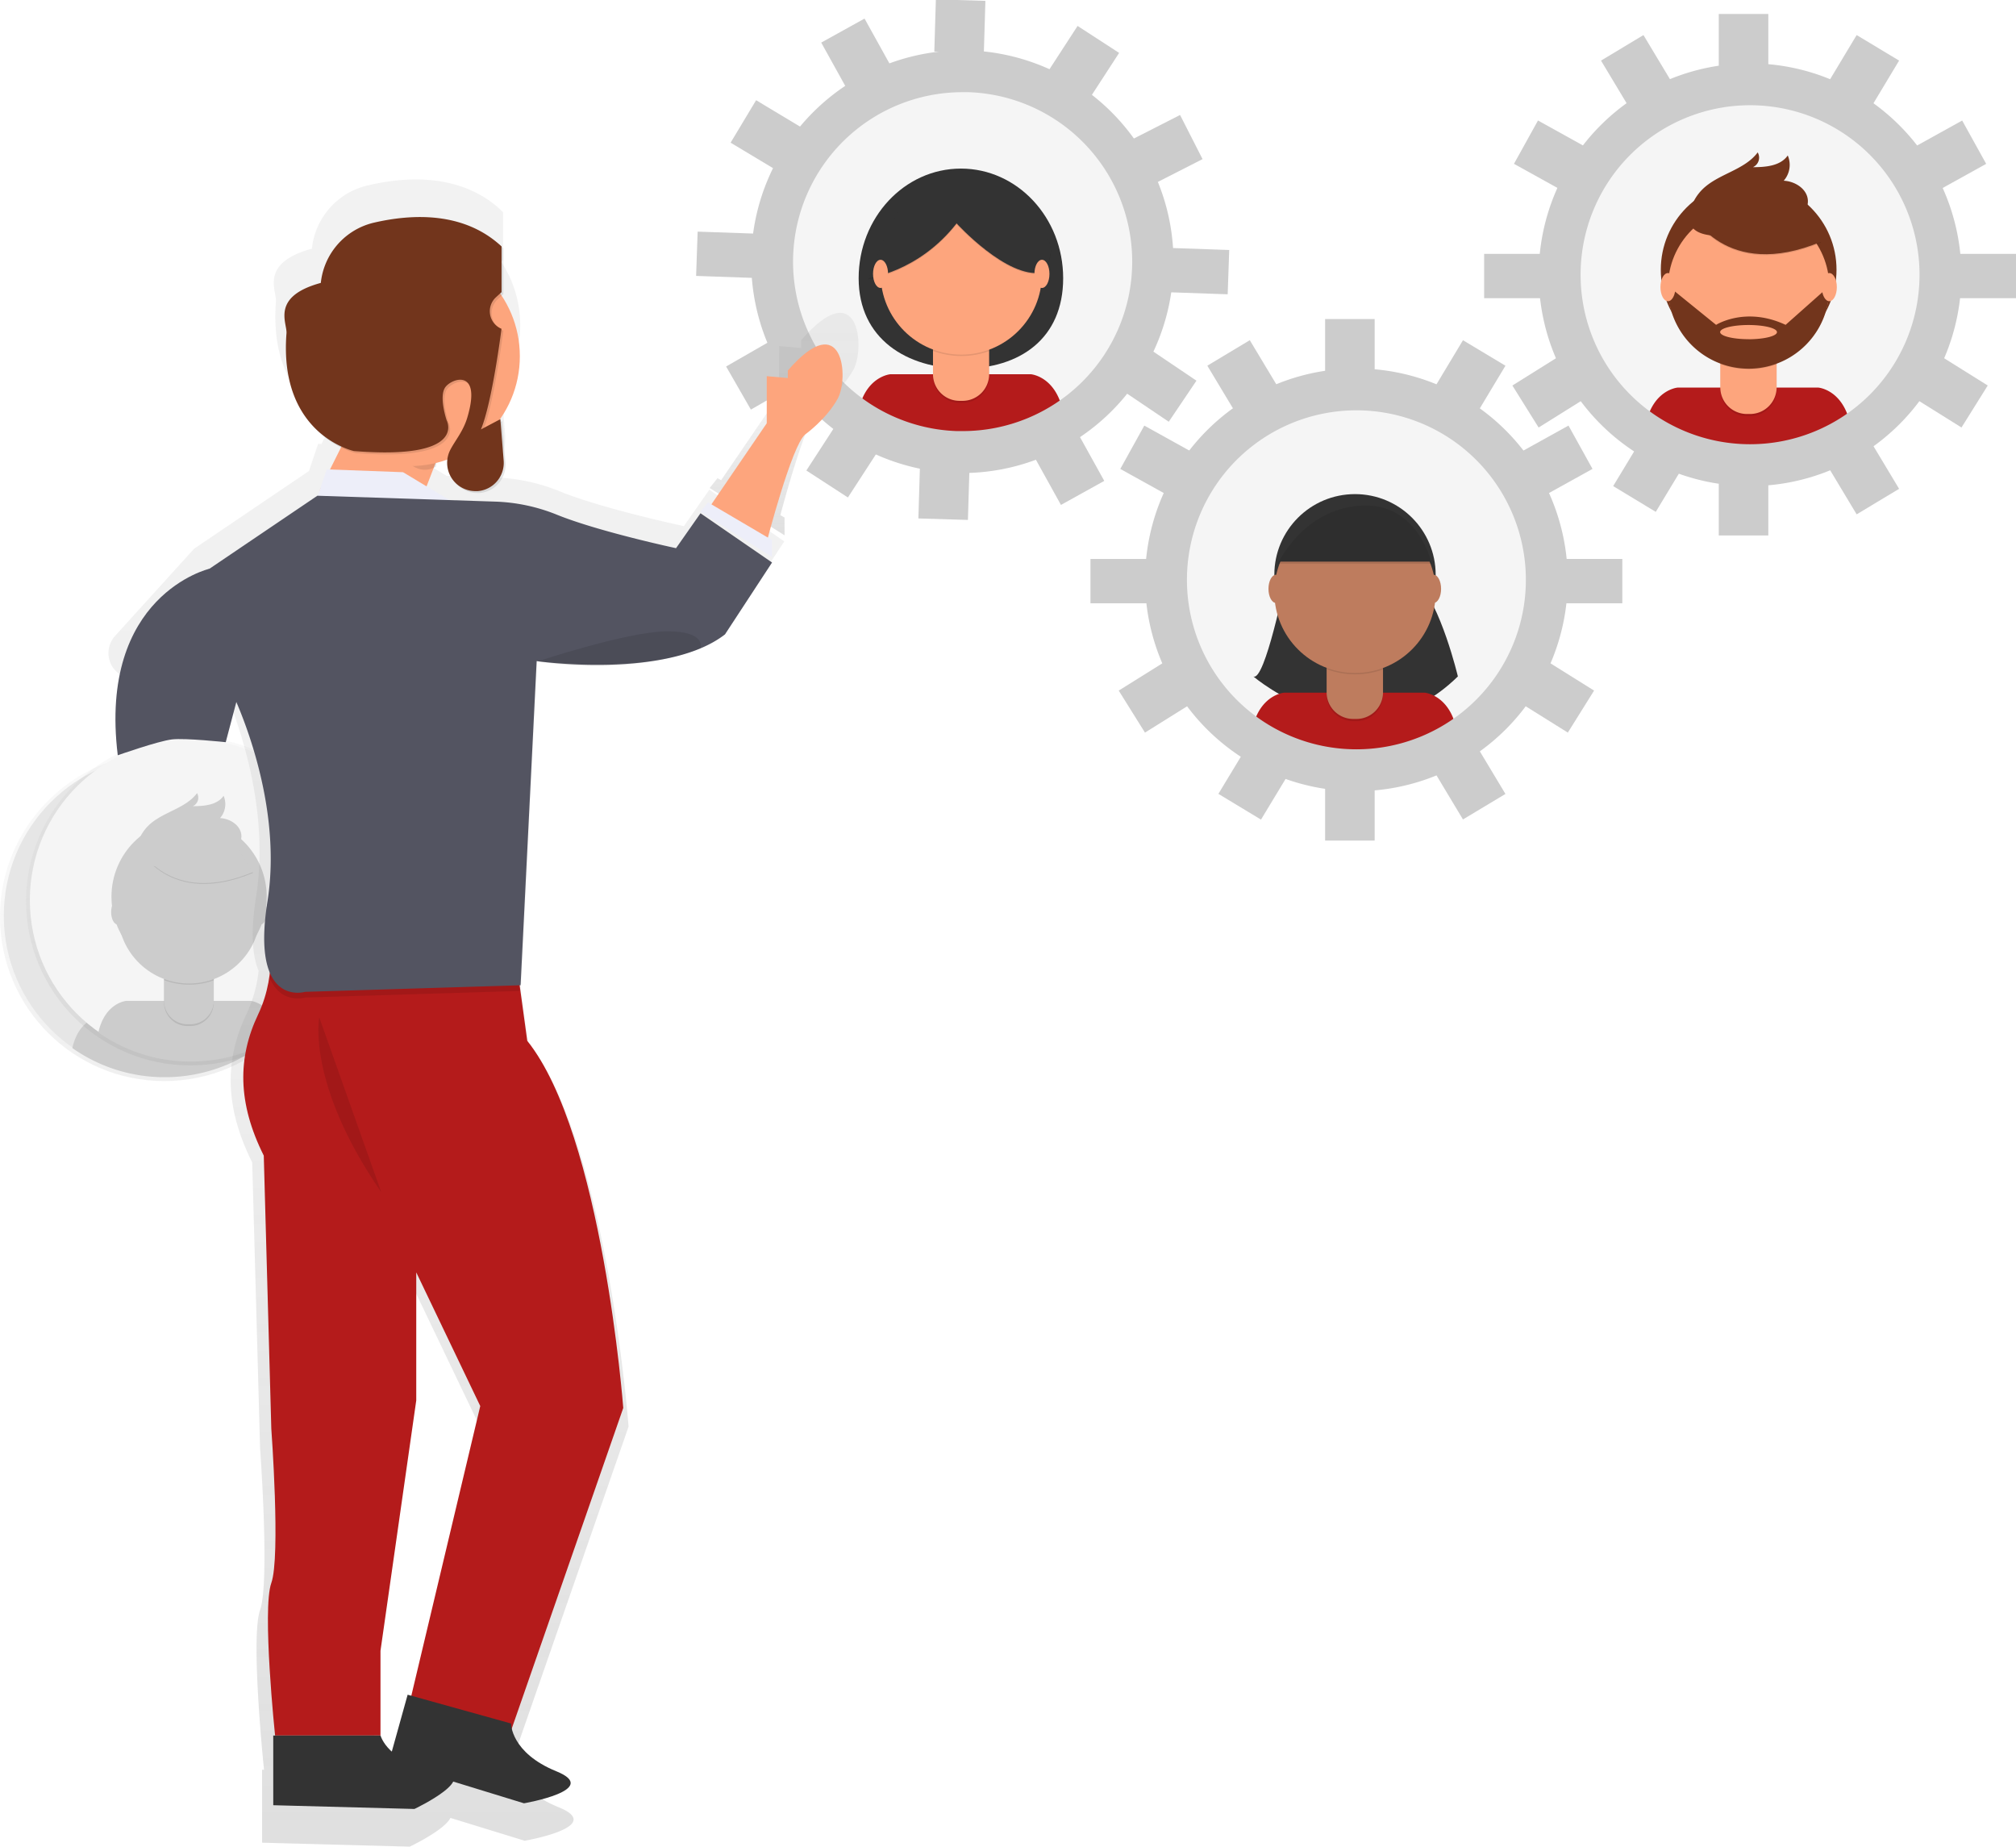 <svg xmlns="http://www.w3.org/2000/svg" xmlns:xlink="http://www.w3.org/1999/xlink" viewBox="0 0 818.94 750"><defs><style>.cls-1{opacity:0.5;}.cls-2{fill:url(#linear-gradient);}.cls-3{fill:#f5f5f5;}.cls-4{fill:#333;}.cls-5{fill:#b41b1b;}.cls-6{opacity:0.1;isolation:isolate;}.cls-7{fill:#fda57d;}.cls-8{fill:url(#linear-gradient-2);}.cls-9{fill:#72351c;}.cls-10{fill:url(#linear-gradient-3);}.cls-11{fill:#be7c5e;}.cls-12{fill:#ccc;}.cls-13{fill:url(#linear-gradient-4);}.cls-14{fill:#e6e6e6;}.cls-15{fill:url(#linear-gradient-5);}.cls-16{fill:url(#linear-gradient-6);}.cls-17{fill:url(#linear-gradient-7);}.cls-18{fill:#535461;}.cls-19{fill:#edeef9;}</style><linearGradient id="linear-gradient" x1="391.06" y1="570.28" x2="391.06" y2="721.34" gradientTransform="matrix(1, 0, 0, -1, 0, 752)" gradientUnits="userSpaceOnUse"><stop offset="0" stop-color="gray" stop-opacity="0.25"/><stop offset="0.54" stop-color="gray" stop-opacity="0.12"/><stop offset="1" stop-color="gray" stop-opacity="0.1"/></linearGradient><linearGradient id="linear-gradient-2" x1="710.91" y1="564.89" x2="710.91" y2="715.95" xlink:href="#linear-gradient"/><linearGradient id="linear-gradient-3" x1="551" y1="440.98" x2="551" y2="592.04" gradientTransform="matrix(0.71, 0.71, 0.71, -0.71, -203.84, 211.1)" xlink:href="#linear-gradient"/><linearGradient id="linear-gradient-4" x1="66.72" y1="312.93" x2="66.72" y2="446.37" xlink:href="#linear-gradient"/><linearGradient id="linear-gradient-5" x1="77.31" y1="319.28" x2="77.31" y2="452.72" xlink:href="#linear-gradient"/><linearGradient id="linear-gradient-6" x1="509.04" y1="459.58" x2="509.04" y2="549.94" gradientTransform="matrix(1, 0, 0, -1, -190.53, 677)" xlink:href="#linear-gradient"/><linearGradient id="linear-gradient-7" x1="371.86" y1="-73" x2="371.86" y2="604.11" gradientTransform="matrix(1, 0, 0, -1, -190.53, 677)" xlink:href="#linear-gradient"/></defs><title>Connect Illustration</title><g id="Layer_2" data-name="Layer 2"><g id="Layer_1-2" data-name="Layer 1"><g class="cls-1"><circle class="cls-2" cx="391.06" cy="106.19" r="75.53"/></g><circle class="cls-3" cx="391.21" cy="105.71" r="73.93"/><path class="cls-4" d="M431.88,113c0,24.59-17.67,36.7-40.61,36.7S348.8,137.6,348.8,113s18.6-44.53,41.54-44.53S431.88,88.4,431.88,113Z"/><path class="cls-5" d="M391.27,179.93a73.65,73.65,0,0,0,40.64-12.16C429.18,152.88,418.82,152,418.82,152H361.65s-9.78.8-12.84,14.5A73.68,73.68,0,0,0,391.27,179.93Z"/><path class="cls-6" d="M379,133.87h22.87V152.8a10.81,10.81,0,0,1-10.8,10.8h-1.35A10.81,10.81,0,0,1,379,152.8V133.87Z"/><path class="cls-7" d="M381,133h18.75a2.06,2.06,0,0,1,2.06,2.06V152A10.81,10.81,0,0,1,391,162.8h-1.28A10.8,10.8,0,0,1,379,152V135.09A2.05,2.05,0,0,1,381,133Z"/><path class="cls-6" d="M379,142.51a33,33,0,0,0,22.87.06v-2.81H379Z"/><circle class="cls-7" cx="390.49" cy="111.26" r="32.77"/><path class="cls-6" d="M352.72,113.41s20.41-2.47,35.87-22.27c0,0,20.41,22.47,34.63,20,0,0,8.25-8.66,0-17.32s-14.64-19.58-25.56-18.14-24.33,2.06-30.1,7.22S352.72,113.41,352.72,113.41Z"/><path class="cls-4" d="M352.72,113s20.41-2.47,35.87-22.27c0,0,20.41,22.47,34.63,20,0,0,8.25-8.66,0-17.32s-14.64-19.58-25.56-18.14-24.33,2.06-30.1,7.22S352.72,113,352.72,113Z"/><ellipse class="cls-7" cx="357.7" cy="111.23" rx="3.05" ry="5.72"/><ellipse class="cls-7" cx="423.26" cy="111.23" rx="3.05" ry="5.72"/><g class="cls-1"><circle class="cls-8" cx="710.91" cy="111.58" r="75.53"/></g><circle class="cls-3" cx="711.06" cy="111.1" r="73.93"/><path class="cls-5" d="M711.12,185.32a73.65,73.65,0,0,0,40.64-12.16c-2.72-14.89-13.09-15.74-13.09-15.74h-57.2s-9.78.8-12.84,14.5A73.59,73.59,0,0,0,711.12,185.32Z"/><circle class="cls-9" cx="710.34" cy="109.54" r="35.69"/><path class="cls-6" d="M698.83,139.26H721.7v18.93A10.81,10.81,0,0,1,710.91,169h-1.29a10.81,10.81,0,0,1-10.8-10.8V139.26Z"/><path class="cls-7" d="M700.89,138.41h18.75a2.06,2.06,0,0,1,2.06,2.06v16.87a10.81,10.81,0,0,1-10.8,10.8h-1.28a10.81,10.81,0,0,1-10.8-10.8V140.47a2.06,2.06,0,0,1,2.06-2.06Z"/><path class="cls-6" d="M698.87,147.9a33,33,0,0,0,22.87.06v-2.81H698.87Z"/><circle class="cls-7" cx="710.34" cy="116.65" r="32.77"/><path class="cls-6" d="M687,86.84s13.81,28,52.78,11.75l-9.07-14.22L714.63,78.6Z"/><path class="cls-9" d="M687,86.43s13.81,28,52.78,11.75L730.71,84l-16.08-5.77Z"/><path class="cls-9" d="M686.88,84.53a18.94,18.94,0,0,1,4.69-7.63c6.45-6.37,17-7.72,22.44-15a4.23,4.23,0,0,1-1.54,5.79,3,3,0,0,1-.4.21c5.19,0,11.21-.49,14.15-4.76a9.73,9.73,0,0,1-1.64,10.26c4.6.21,9.52,3.33,9.81,7.93.2,3.06-1.72,6-4.24,7.72a23.71,23.71,0,0,1-8.56,3.22C712.83,94.2,681.17,102.29,686.88,84.53Z"/><path class="cls-9" d="M743.12,116.94h-.87l-16.9,15c-16.29-7.63-28.24,0-28.24,0l-17.74-14.38-1.79.22a32.77,32.77,0,0,0,65.53-.84ZM710.3,137.76c-6.38,0-11.54-1.29-11.54-2.89S703.93,132,710.3,132s11.54,1.29,11.54,2.89-5.17,2.89-11.54,2.89Z"/><ellipse class="cls-7" cx="677.56" cy="116.62" rx="3.05" ry="5.72"/><ellipse class="cls-7" cx="743.11" cy="116.62" rx="3.05" ry="5.72"/><g class="cls-1"><circle class="cls-10" cx="551" cy="235.49" r="75.53" transform="translate(-5.13 458.59) rotate(-45)"/></g><circle class="cls-3" cx="551" cy="235.08" r="73.93"/><path class="cls-4" d="M522.14,235.73s-8.38,41.3-13,39c0,0,44.12,38.11,83.08,0,0,0-6.86-29.1-16.77-39Z"/><path class="cls-5" d="M551.2,309.23a73.65,73.65,0,0,0,40.64-12.16c-2.72-14.89-13.09-15.74-13.09-15.74H521.59s-9.78.8-12.84,14.5A73.64,73.64,0,0,0,551.2,309.23Z"/><circle class="cls-4" cx="550.43" cy="233.45" r="32.77"/><path class="cls-6" d="M538.91,263.17h22.87V282.1A10.8,10.8,0,0,1,551,292.9h-1.3a10.81,10.81,0,0,1-10.8-10.8V263.17Z"/><path class="cls-11" d="M541,262.32h18.75a2.06,2.06,0,0,1,2.06,2.06v16.87A10.8,10.8,0,0,1,551,292h-1.3a10.81,10.81,0,0,1-10.8-10.8V264.38a2.06,2.06,0,0,1,2.06-2.06Z"/><path class="cls-6" d="M539,271.8a33,33,0,0,0,22.87.06v-2.81H539Z"/><circle class="cls-11" cx="550.43" cy="240.56" r="32.77"/><path class="cls-4" d="M519.09,228.11h62.5s-5.34-25.24-29-23.63S519.09,228.11,519.09,228.11Z"/><ellipse class="cls-11" cx="518.33" cy="239.16" rx="3.05" ry="5.72"/><ellipse class="cls-11" cx="582.35" cy="239.16" rx="3.05" ry="5.72"/><path class="cls-6" d="M519.09,229h62.5s-5.34-25.24-29-23.63S519.09,229,519.09,229Z"/><path class="cls-12" d="M551,166.65a68.84,68.84,0,1,1-68.84,68.84h0A68.84,68.84,0,0,1,551,166.65m0-17a85.84,85.84,0,1,0,85.84,85.84h0A85.93,85.93,0,0,0,551,149.65Z"/><rect class="cls-12" x="538.29" y="129.58" width="20.12" height="21.18"/><rect class="cls-12" x="586.87" y="142.37" width="21.18" height="20.12" transform="translate(159.09 586.05) rotate(-59)"/><rect class="cls-12" x="622.18" y="176.72" width="21.18" height="20.12" transform="translate(-11.22 330.19) rotate(-29)"/><rect class="cls-12" x="623.18" y="272.8" width="20.12" height="21.18" transform="translate(57.34 670.24) rotate(-58)"/><rect class="cls-12" x="459.16" y="176.2" width="20.12" height="21.18" transform="translate(78.37 506.62) rotate(-61)"/><rect class="cls-12" x="458.17" y="273.34" width="21.18" height="20.12" transform="translate(-78.95 291.47) rotate(-32)"/><rect class="cls-12" x="494.46" y="141.83" width="20.12" height="21.18" transform="translate(-6.44 281.62) rotate(-31)"/><rect class="cls-12" x="538.29" y="320.21" width="20.12" height="21.18"/><rect class="cls-12" x="587.4" y="307.96" width="20.12" height="21.18" transform="translate(-78.73 353.22) rotate(-31)"/><rect class="cls-12" x="498.45" y="308.42" width="21.29" height="20.22" transform="translate(-26.9 589.37) rotate(-58.84)"/><rect class="cls-12" x="442.97" y="227.02" width="24.36" height="18"/><rect class="cls-12" x="634.66" y="227.01" width="24.36" height="18"/><path class="cls-12" d="M710.91,42.74a68.84,68.84,0,1,1-68.84,68.84,68.84,68.84,0,0,1,68.84-68.84m0-17a85.84,85.84,0,1,0,85.84,85.84h0A85.93,85.93,0,0,0,710.91,25.74Z"/><rect class="cls-12" x="698.2" y="5.67" width="20.12" height="21.18"/><rect class="cls-12" x="746.79" y="18.45" width="21.18" height="20.12" transform="translate(342.86 663.02) rotate(-59)"/><rect class="cls-12" x="782.1" y="52.82" width="21.18" height="20.12" transform="translate(68.9 392.19) rotate(-29)"/><rect class="cls-12" x="783.09" y="148.9" width="20.12" height="21.18" transform="translate(237.59 747.6) rotate(-58)"/><rect class="cls-12" x="619.09" y="52.28" width="20.12" height="21.18" transform="translate(269.14 582.66) rotate(-61)"/><rect class="cls-12" x="618.08" y="149.43" width="21.18" height="20.12" transform="translate(11.01 357.38) rotate(-32)"/><rect class="cls-12" x="654.38" y="17.92" width="20.12" height="21.18" transform="translate(80.22 346.28) rotate(-31)"/><rect class="cls-12" x="698.2" y="196.3" width="20.12" height="21.18"/><rect class="cls-12" x="747.32" y="184.05" width="20.12" height="21.18" transform="translate(7.93 417.88) rotate(-31)"/><rect class="cls-12" x="658.81" y="183.44" width="21.29" height="20.22" transform="translate(157.44 666.27) rotate(-58.84)"/><rect class="cls-12" x="602.89" y="103.11" width="24.36" height="18"/><rect class="cls-12" x="794.58" y="103.11" width="24.36" height="18"/><path class="cls-12" d="M391,37.44h2.43a68.84,68.84,0,0,1-2.35,137.64h-2.43A68.84,68.84,0,0,1,391,37.44m0-17h0a85.84,85.84,0,0,0-2.93,171.63c1,0,2,.05,3,.05A85.84,85.84,0,0,0,394.06,20.5c-1,0-2-.05-3-.05Z"/><rect class="cls-12" x="381.17" y="0.87" width="21.18" height="20.12" transform="matrix(0.03, -1, 1, 0.03, 367.23, 402.07)"/><rect class="cls-12" x="429.82" y="14.83" width="21.18" height="20.12" transform="translate(179.73 380.74) rotate(-57.01)"/><rect class="cls-12" x="463.91" y="50.41" width="21.18" height="20.12" transform="translate(24.29 222.09) rotate(-27.01)"/><rect class="cls-12" x="461.56" y="146.44" width="20.12" height="21.18" transform="translate(77.76 460.28) rotate(-56.01)"/><rect class="cls-12" x="300.99" y="44.19" width="20.12" height="21.18" transform="translate(103.93 293.22) rotate(-59.01)"/><rect class="cls-12" x="298.58" y="142.23" width="21.25" height="20.19" transform="translate(-34.78 174.33) rotate(-29.89)"/><rect class="cls-12" x="337.47" y="11.09" width="20.12" height="21.18" transform="translate(33.09 171.26) rotate(-29.01)"/><rect class="cls-12" x="374.55" y="191.39" width="21.18" height="20.12" transform="matrix(0.03, -1, 1, 0.03, 170.44, 579.37)"/><rect class="cls-12" x="424.58" y="180.34" width="20.12" height="21.18" transform="translate(-38.06 234.74) rotate(-29.01)"/><rect class="cls-12" x="331.17" y="177.63" width="21.18" height="20.12" transform="translate(-1.75 372.15) rotate(-57.01)"/><rect class="cls-12" x="286.26" y="91.31" width="18" height="24.36" transform="translate(181.58 394.98) rotate(-88.01)"/><rect class="cls-12" x="477.85" y="97.93" width="18" height="24.36" transform="translate(359.9 592.84) rotate(-88.01)"/><g class="cls-1"><circle class="cls-13" cx="66.72" cy="372.35" r="66.72"/></g><circle class="cls-14" cx="66.85" cy="371.93" r="65.31"/><path class="cls-12" d="M66.9,437.5a65.06,65.06,0,0,0,35.9-10.74c-2.41-13.15-11.57-13.9-11.57-13.9H40.73s-8.64.71-11.34,12.81A65.06,65.06,0,0,0,66.9,437.5Z"/><circle class="cls-12" cx="66.22" cy="370.55" r="31.53"/><path class="cls-6" d="M56,396.81H76.2v16.72a9.54,9.54,0,0,1-9.54,9.54H65.58a9.54,9.54,0,0,1-9.58-9.5V396.81Z"/><path class="cls-12" d="M56.65,396.06h19a.6.6,0,0,1,.6.6h0v16.12a9.54,9.54,0,0,1-9.54,9.54H65.58a9.54,9.54,0,0,1-9.58-9.5V396.66a.6.6,0,0,1,.6-.6h0Z"/><path class="cls-6" d="M56.08,404.43a29.12,29.12,0,0,0,20.2.06V402H56.08Z"/><circle class="cls-12" cx="66.22" cy="376.83" r="28.95" transform="translate(-312.6 430.47) rotate(-88.09)"/><path class="cls-6" d="M45.6,350.5s12.2,24.77,46.62,10.38l-8-12.57L70,343.21Z"/><path class="cls-12" d="M45.6,350.13s12.2,24.77,46.62,10.38l-8-12.57L70,342.84Z"/><path class="cls-12" d="M45.47,348.46a16.67,16.67,0,0,1,4.15-6.74c5.7-5.63,15-6.82,19.82-13.24a3.76,3.76,0,0,1-1.38,5.12l-.34.17c4.58,0,9.91-.43,12.5-4.21a8.58,8.58,0,0,1-1.45,9.06c4.07.18,8.41,2.94,8.67,7,.18,2.71-1.52,5.27-3.75,6.82a21,21,0,0,1-7.56,2.85C68.42,357,40.47,364.14,45.47,348.46Z"/><ellipse class="cls-12" cx="37.25" cy="376.81" rx="2.69" ry="5.05"/><ellipse class="cls-12" cx="95.17" cy="376.81" rx="2.69" ry="5.05"/><g class="cls-1"><circle class="cls-15" cx="77.31" cy="366" r="66.72"/></g><circle class="cls-3" cx="77.44" cy="365.57" r="65.31"/><path class="cls-12" d="M77.47,431.14a65.06,65.06,0,0,0,35.9-10.74c-2.41-13.15-11.57-13.9-11.57-13.9H51.3s-8.64.71-11.34,12.81A65.06,65.06,0,0,0,77.47,431.14Z"/><circle class="cls-12" cx="76.81" cy="364.19" r="31.53"/><path class="cls-6" d="M66.63,390.45h20.2v16.72a9.54,9.54,0,0,1-9.54,9.54H76.17a9.54,9.54,0,0,1-9.54-9.54h0V390.45Z"/><path class="cls-12" d="M67.24,389.7h19a.6.6,0,0,1,.6.6h0v16.12a9.54,9.54,0,0,1-9.5,9.58H76.17a9.54,9.54,0,0,1-9.54-9.54h0V390.31a.6.6,0,0,1,.59-.61Z"/><path class="cls-6" d="M66.67,398.08a29.12,29.12,0,0,0,20.2.06v-2.48H66.67Z"/><circle class="cls-12" cx="76.81" cy="370.48" r="28.95" transform="translate(-296.02 434.92) rotate(-88.09)"/><path class="cls-6" d="M56.19,344.14s12.2,24.77,46.62,10.38l-8-12.57-14.21-5.1Z"/><path class="cls-12" d="M56.19,343.78s12.2,24.77,46.62,10.38l-8-12.57-14.21-5.1Z"/><path class="cls-12" d="M56.08,342.11a16.67,16.67,0,0,1,4.15-6.74c5.7-5.63,15-6.82,19.82-13.24a3.76,3.76,0,0,1-1.38,5.12l-.34.17c4.58,0,9.91-.43,12.5-4.21a8.58,8.58,0,0,1-1.45,9.06c4.07.18,8.41,2.94,8.67,7,.18,2.71-1.52,5.27-3.75,6.82a21,21,0,0,1-7.56,2.85C79,350.65,51,357.79,56.08,342.11Z"/><ellipse class="cls-12" cx="47.84" cy="370.45" rx="2.69" ry="5.05"/><ellipse class="cls-12" cx="105.76" cy="370.45" rx="2.69" ry="5.05"/><path class="cls-16" d="M325.47,138.14v3.2l-9-.8v20l-23.55,34.51-1.45-.85-3.2,4,30.43,19.22v-7.21l-1.71-1c2.13-8,10.85-39.65,15.83-43.84,0,0,9-6.41,13.86-15.22S349.1,110.91,325.47,138.14Z"/><path class="cls-17" d="M277.82,213.68s-32.62-6.89-50.52-14.15A76.4,76.4,0,0,0,201,193.9l-19.57-.64-9.75-5.85,3-7.87a9.31,9.31,0,0,0,.9-.44l.28-1.69c1.56-.39,3.11-.86,4.62-1.4a12.1,12.1,0,0,0,3.86,10.34,11.9,11.9,0,0,0,8.91,3.94h0a12,12,0,0,0,12-12c0-.35,0-.7,0-1l-1.4-17.66-.71.37-.09-1.18-.26.14a46.67,46.67,0,0,0,.79-52.65l.76-.7V86.16c-.26-.25-.53-.48-.8-.71v-.09c-16.14-15-38.32-13.82-54.36-10A29.45,29.45,0,0,0,126.7,101c-21.41,5.84-14.26,17.07-14.6,21.41-1.66,21.15,5.15,33.59,12.55,40.79a38.8,38.8,0,0,0,10.63,7.74l-4.69,9.37-1.37-.05-3.75,11.18h-.18L78.84,222.87l-32.09,35.4a10.38,10.38,0,0,0,8.47,17.32l32.83-2.48s23.22,45.44,16,90.88c-2.42,15.27-1.41,24.61,1,30.3a55.8,55.8,0,0,1-5,17.75c-8.81,18.42-8.81,37.64,2.4,60.06l3.2,116.12s4,54.46,0,65.67,1.6,64.87,1.6,64.87h-.78V748.4l60,1.6s14-6.64,16.51-11.66l30.16,9.27s33.18-5.72,13.77-13.62c-14.49-5.9-18.09-14.31-19-18.21l47.43-136.37s-8.81-116.12-40.84-156.17l-3.25-23.61h.45l6.81-137.88.56.08-.16.05c22.63,3.42,40.81,1.61,52.86-.82a82.1,82.1,0,0,0,15.31-4.29l.9-.36h.19a46.33,46.33,0,0,0,10.42-5.94l20-30.59-30.43-21Zm-125.73,469,15.22-106.51V521.75l27.23,56.86-29.3,123.22-1.54-.43-6.76,24.27a16,16,0,0,1-4.85-6.91Z"/><path class="cls-18" d="M85.05,231s-45.19,10.63-37.21,75.75c0,0,16.35-5.78,22.06-6.44,5.42-.63,21.8,1.13,21.8,1.13L99.47,272Z"/><path class="cls-7" d="M311.47,152.78V171.9L288.7,205.26l22.77,14.81s10.12-39,15.57-43.59c0,0,8.57-6.12,13.24-14.53s2.34-37.47-20.25-11.47v3.06Z"/><path class="cls-7" d="M130.2,198.37l9-18a3.34,3.34,0,0,1,2.82-1.84l34.24-1.75a3.34,3.34,0,0,1,3.51,3.16,3.42,3.42,0,0,1-.22,1.38l-8.83,22.83a3.34,3.34,0,0,1-3.41,2.12l-34.42-3.06a3.34,3.34,0,0,1-3-3.62A3.49,3.49,0,0,1,130.2,198.37Z"/><polygon class="cls-19" points="132.74 190.63 126.93 207.69 186.65 205.55 163.71 191.78 132.74 190.63"/><polygon class="cls-19" points="284.53 207.84 287.59 204.02 313.58 219.31 313.58 226.19 284.53 207.84"/><path class="cls-5" d="M108.86,377s4.37,17.41-4,35-8.41,35.94,2.29,57.35l3.06,110.88s3.82,52,0,62.7,1.53,61.94,1.53,61.94h42.82v-34.4l14.53-101.7v-52l26,54.29L165.24,696.47l39,16.06,48.94-140.7s-8.41-110.88-39-149.11L208.47,381Z"/><path class="cls-4" d="M111,733.18v-28.3h43.59s3.06,11.47,22.94,13.76-9.18,16.06-9.18,16.06Z"/><path class="cls-4" d="M158,715.56l7.59-27.26,42,11.69s-.13,11.87,18.41,19.41-13.15,13-13.15,13Z"/><path class="cls-6" d="M208.47,383.33l-99.58-4a55.81,55.81,0,0,1,.75,18.05c4.56,10.72,14.33,7.78,14.33,7.78l87.13-2.68Z"/><path class="cls-18" d="M128.92,201.34l-44.35,30,8.79,48s22.18,43.39,15.29,86.78,15.29,36.71,15.29,36.71l87.53-2.67L218,268.51s52.79,7.49,76.5-10.85l19.12-29.2-29.06-20-9.94,14.18S243.47,216,226.35,209.1a72.92,72.92,0,0,0-25.07-5.37Z"/><path class="cls-6" d="M129.68,413.16s-5.35,26.76,25.23,71.12"/><path class="cls-6" d="M218.38,268.63s36.7-12.23,52.76-12.23,13.38,6.94,13.38,6.94S258.91,274.75,218.38,268.63Z"/><path class="cls-6" d="M176.76,178.29,162.16,180c-.46.06-.88.64-1.13,1.54,3.21,5.79,7.23,9.25,11.59,9.25a9.08,9.08,0,0,0,4.43-1.23l1.12-6.76C178.54,180.57,177.8,178.16,176.76,178.29Z"/><circle class="cls-7" cx="166.57" cy="144.69" r="44.6"/><path class="cls-6" d="M204.47,100.85v18.58l-2.25,2.06a7.72,7.72,0,0,0,2.25,12.81h0s-3.72,29.73-8.36,40.88L204,171l1.34,16.86a11.5,11.5,0,0,1-10.55,12.37c-.31,0-.61,0-.91,0h0a11.5,11.5,0,0,1-10.23-16.75c1.89-3.68,5.24-7.55,6.88-13,6-20-6-16.26-8.83-12.54s.46,13.47.46,13.47S191,187.71,144.54,184c0,0-30.66-6.5-27.41-47.85.33-4.14-6.5-14.87,13.94-20.44h0a28.13,28.13,0,0,1,21.5-24.45C167.91,87.66,189.09,86.51,204.47,100.85Z"/><path class="cls-9" d="M203.74,100.09v18.58l-2.27,2.06a7.72,7.72,0,0,0,2.25,12.81h0s-3.72,29.73-8.36,40.88l7.9-4.18,1.34,16.86a11.5,11.5,0,0,1-10.55,12.37c-.31,0-.61,0-.91,0h0a11.5,11.5,0,0,1-10.23-16.75c1.89-3.68,5.24-7.55,6.88-13,6-20-6-16.26-8.83-12.54s.46,13.47.46,13.47,8.83,16.26-37.63,12.54c0,0-30.66-6.5-27.41-47.85.33-4.14-6.5-14.87,13.94-20.44h0a28.13,28.13,0,0,1,21.5-24.45C167.15,86.89,188.33,85.74,203.74,100.09Z"/></g></g></svg>